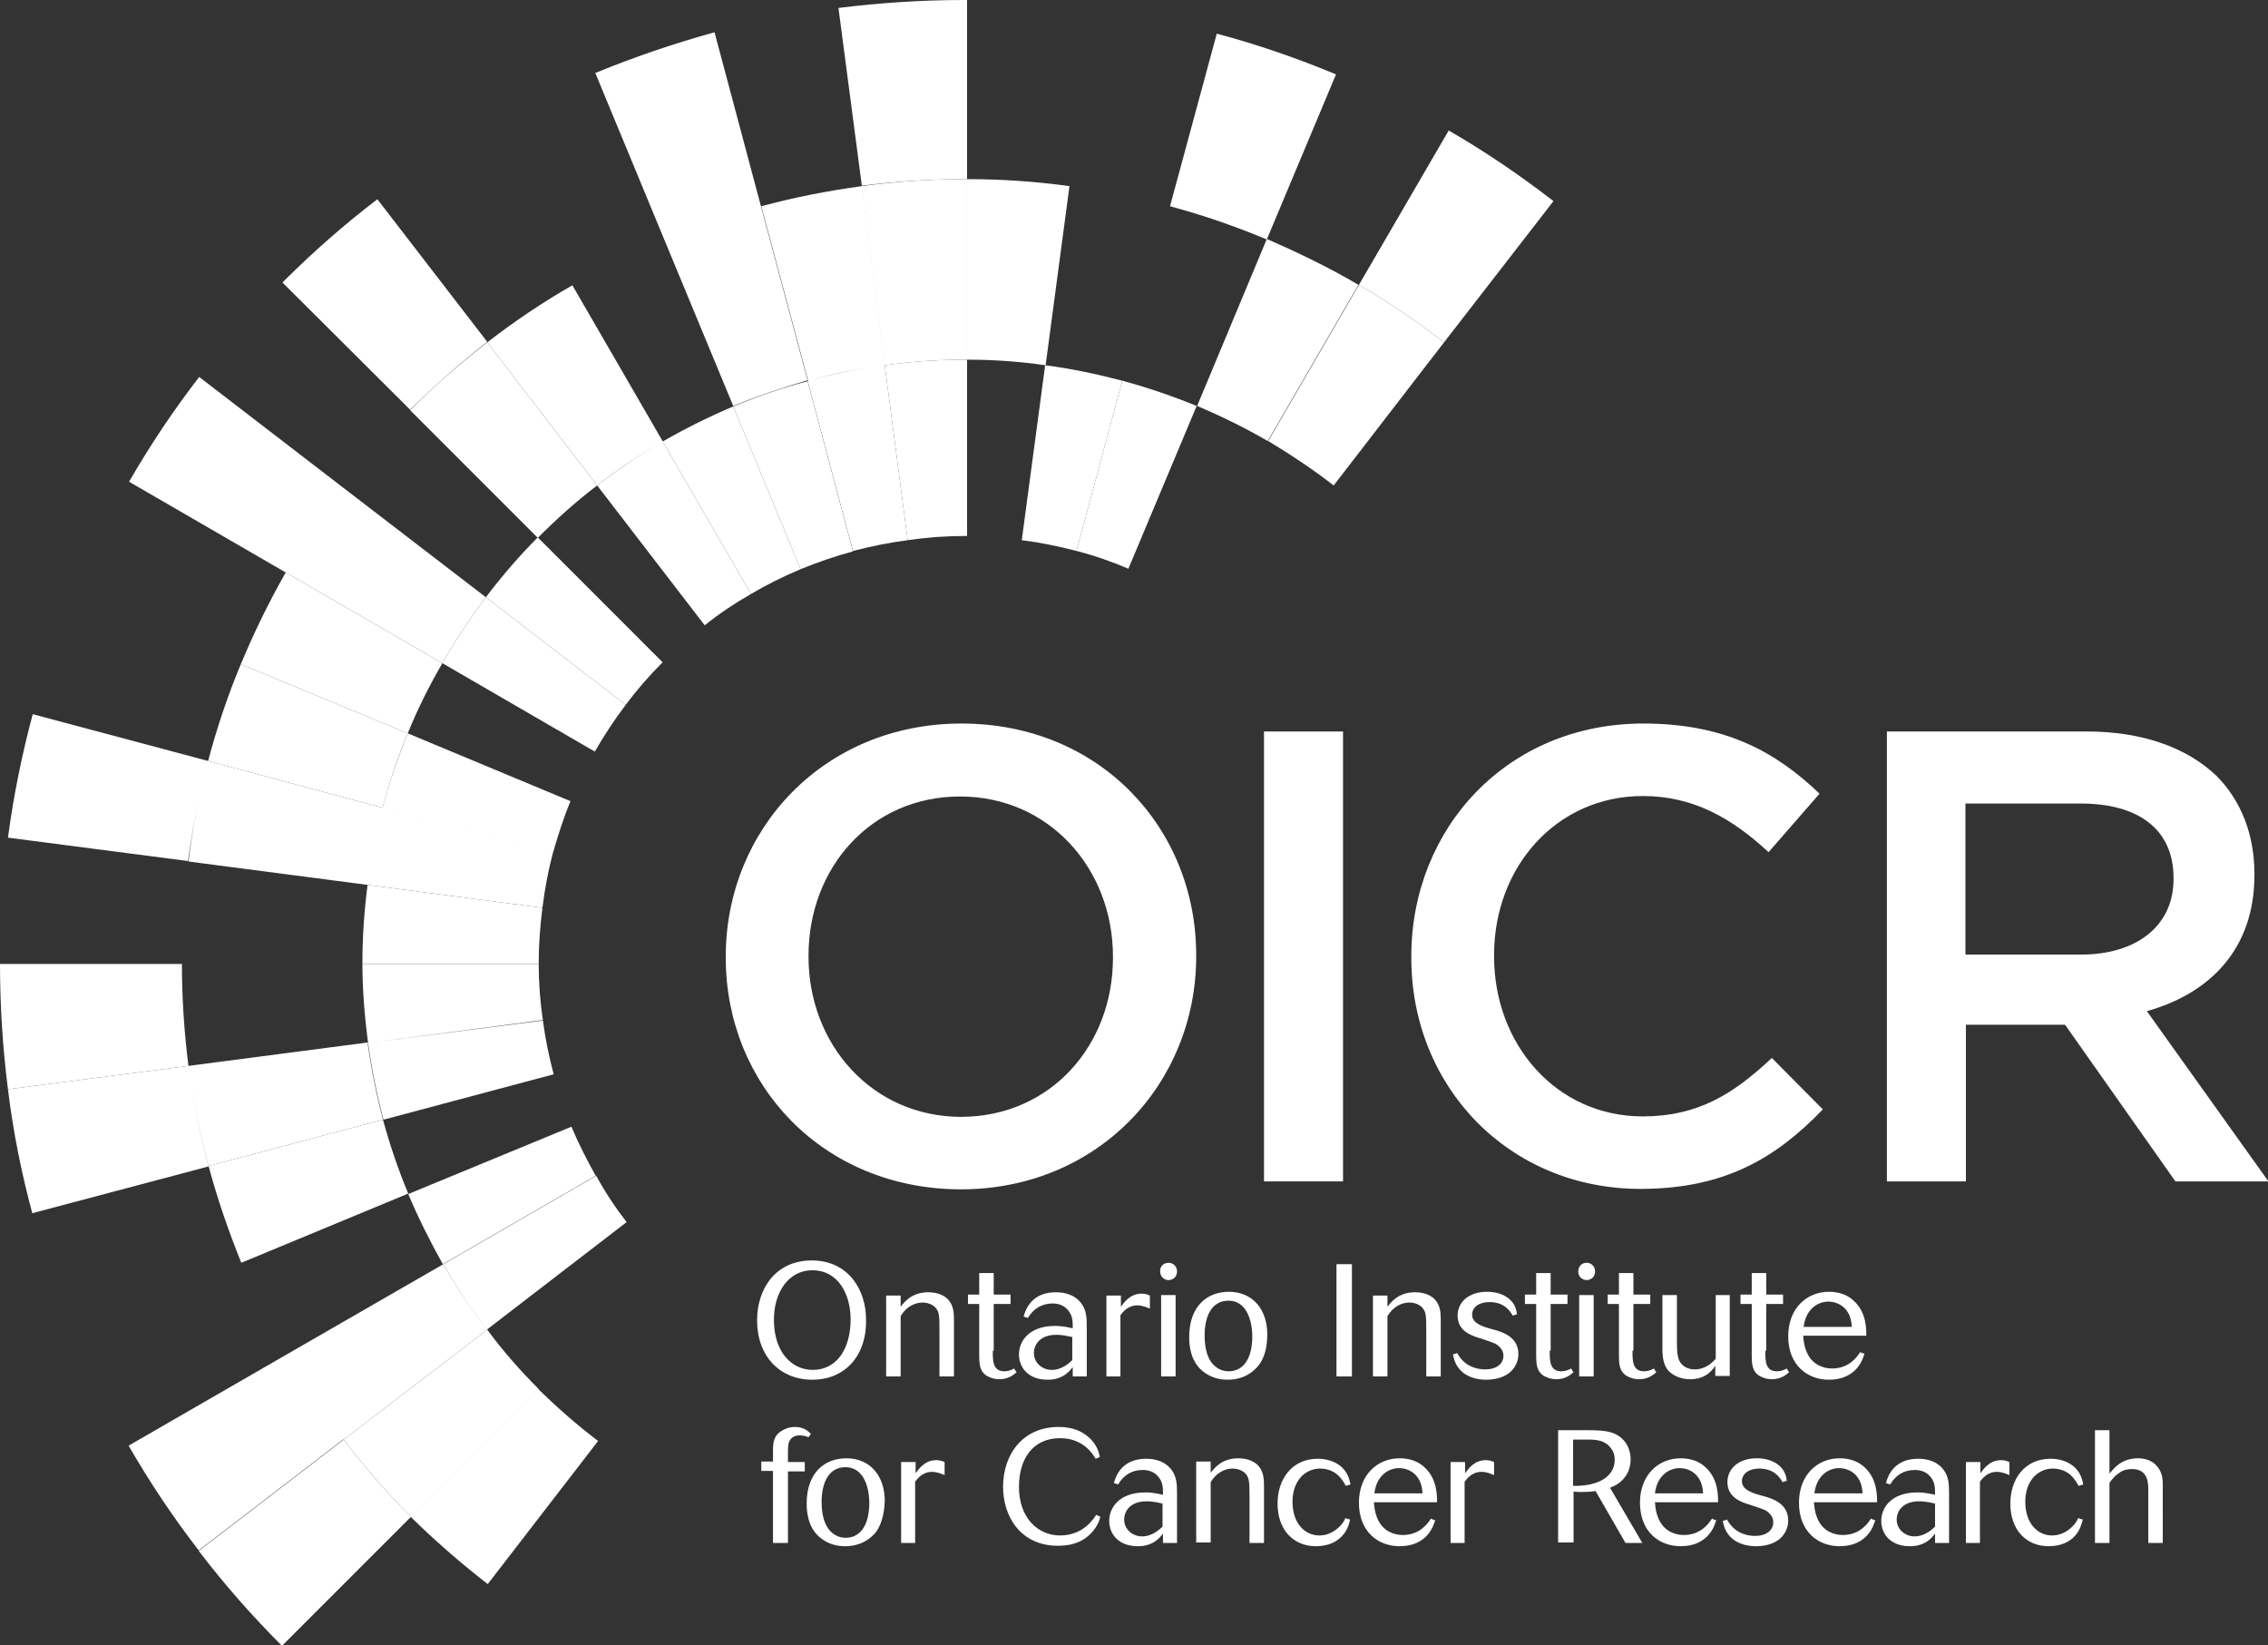 <?xml version="1.0" encoding="utf-8"?>
<!-- Generator: Adobe Illustrator 18.1.0, SVG Export Plug-In . SVG Version: 6.00 Build 0)  -->
<!DOCTYPE svg PUBLIC "-//W3C//DTD SVG 1.1//EN" "http://www.w3.org/Graphics/SVG/1.1/DTD/svg11.dtd">
<svg version="1.1" id="Artwork" xmlns="http://www.w3.org/2000/svg" xmlns:xlink="http://www.w3.org/1999/xlink" x="0px" y="0px"
	 viewBox="0 0 485 351.8" width="485" height="351.8" enable-background="new 0 0 485 351.8" xml:space="preserve">
<rect x="0" y="0" width="485" height="351.8" fill="#333333" stroke="none"/>
<g>
	<g>
		<path fill="#FFFFFF" d="M155.2,204.8v-0.3c0-27.1,20.9-49.8,50.4-49.8c29.6,0,50.2,22.4,50.2,49.5v0.3c0,27.1-20.9,49.8-50.4,49.8
			C175.8,254.2,155.2,231.8,155.2,204.8z M238,204.8v-0.3c0-18.7-13.6-34.2-32.7-34.2c-19.1,0-32.4,15.3-32.4,34v0.3
			c0,18.7,13.6,34.2,32.7,34.2C224.7,238.7,238,223.5,238,204.8z"/>
		<path fill="#FFFFFF" d="M270.3,156.4h16.9v96.2h-16.9V156.4z"/>
		<path fill="#FFFFFF" d="M301.8,204.8v-0.3c0-27.4,20.5-49.8,49.6-49.8c17.7,0,28.5,6.2,37.7,15l-10.9,12.5
			c-7.7-7.1-15.9-12-26.9-12c-18.4,0-31.8,15.1-31.8,34v0.3c0,18.8,13.3,34.2,31.8,34.2c11.8,0,19.4-4.8,27.6-12.5l10.9,11
			c-10,10.4-21,17-39,17C322.7,254.2,301.8,232.4,301.8,204.8z"/>
		<path fill="#FFFFFF" d="M403.4,156.4h42.9c12.1,0,21.6,3.6,27.8,9.6c5.1,5.2,8,12.4,8,20.8v0.3c0,15.8-9.5,25.3-23,29.1l26,36.4
			h-19.9l-23.6-33.5h-0.3h-20.9v33.5h-16.9V156.4z M445,204.1c12.1,0,19.8-6.3,19.8-16.1v-0.3c0-10.3-7.4-15.9-19.9-15.9h-24.6v32.3
			H445z"/>
	</g>
	<path fill="#FFFFFF" d="M116,194.1l-37.4-4.9c0.7-5.6,1.8-11.1,3.2-16.5l36.4,9.8C117.2,186.3,116.5,190.1,116,194.1z M61.3,289.6
		l-33.8,19.5c4.5,7.8,9.5,15.3,15,22.4l31-23.8C69,302,65,296,61.3,289.6z M87.7,87.6L60.4,60.4c6.4-6.4,13.1-12.3,20.3-17.8
		l23.5,30.5C98.4,77.6,92.9,82.5,87.7,87.6z M270.9,51.2l14.8-35.3c-8.2-3.4-16.8-6.4-25.5-8.7l-10,36.9
		C257.3,46,264.2,48.4,270.9,51.2z M38.9,206.1l-38.9,0c0,0,0,0.1,0,0.1c0,9.1,0.6,18,1.7,26.7l38.6-5
		C39.4,220.8,38.9,213.5,38.9,206.1z M206.4,38.3c0.1,0,0.2,0,0.4,0l0-38.3c-0.2,0-0.4,0-0.6,0c-9.1,0-18.1,0.6-26.9,1.7l5,38
		C191.5,38.8,198.9,38.3,206.4,38.3z M189.3,78.1l-5-38.3c-7.3,1-14.5,2.4-21.5,4.3l10,37.3C178.1,79.9,183.6,78.8,189.3,78.1z
		 M127.7,103.8l-23.5-30.6c-5.8,4.5-11.3,9.3-16.5,14.5L115,115C119,111,123.2,107.2,127.7,103.8z M285.2,103.8l23.6-30.6
		c-5.8-4.5-11.9-8.6-18.2-12.3l-19.4,33.4C276,97.2,280.7,100.3,285.2,103.8z M81.8,172.7l-37.3-10c-1.9,7-3.3,14.1-4.2,21.5l38.3,5
		C79.3,183.6,80.4,178.1,81.8,172.7z M122,171.3l-34.8-14.5c-2.1,5.1-3.9,10.4-5.4,15.9l36.4,9.8C119.3,178.7,120.5,174.9,122,171.3
		z M171.2,121.7l-14.4-34.8c-5.2,2.2-10.2,4.7-15.1,7.5l18.9,32.6C164,125,167.6,123.2,171.2,121.7z M122.2,240.9l-34.9,14.4
		c2.2,5.2,4.7,10.2,7.4,15l32.7-18.9C125.5,248,123.7,244.5,122.2,240.9z M44.5,162.7L7,152.7c-2.3,8.6-4.1,17.4-5.3,26.4l38.5,5
		C41.2,176.9,42.6,169.7,44.5,162.7z M94.8,270.3l-33.5,19.3C65,296,69,302,73.5,307.8l30.7-23.5C100.7,279.8,97.6,275.2,94.8,270.3
		z M194.1,115.5l-4.9-37.4c-5.6,0.7-11.2,1.9-16.5,3.3l9.7,36.4C186.3,116.8,190.2,116,194.1,115.5z"/>
	<path fill="#FFFFFF" d="M73.3,104.2L42.6,80.6c-5.5,7.1-10.5,14.6-15,22.4l33.5,19.4C64.8,116,68.8,110,73.3,104.2z M44.6,249.4
		l-37.7,10c-2.3-8.6-4.1-17.4-5.2-26.5l38.6-5C41.3,235.2,42.7,242.4,44.6,249.4z M87.9,324.3l-27.6,27.6
		c-6.4-6.4-12.3-13.1-17.8-20.3l31-23.8C77.9,313.6,82.7,319.1,87.9,324.3z M290.6,60.9l19.2-33c7.8,4.5,15.3,9.6,22.4,15.1
		l-23.4,30.2C303,68.7,296.9,64.6,290.6,60.9z M142,51.1l-14.7-35.5c8.3-3.4,16.8-6.3,25.5-8.7l9.9,37.1
		C155.6,46,148.7,48.3,142,51.1z M206.8,76.9l0-38.6c7.4,0,14.7,0.5,21.9,1.5l-5.1,38.3C218.1,77.3,212.5,76.9,206.8,76.9z
		 M94.6,141.8l-33.5-19.4c3.7-6.4,7.7-12.4,12.2-18.2l30.6,23.5C100.5,132.2,97.4,136.9,94.6,141.8z M81.9,239.4l-37.3,9.9
		c-1.9-7-3.3-14.1-4.3-21.4l38.3-5C79.4,228.6,80.5,234.1,81.9,239.4z M81.8,172.7l-37.3-10c1.9-7.1,4.2-14,7-20.7l35.7,14.8
		C85,162,83.3,167.3,81.8,172.7z M156.8,86.8L142,51.1c6.7-2.8,13.6-5.2,20.7-7.1l10,37.3C167.3,82.9,161.9,84.7,156.8,86.8z
		 M127.7,103.8l-23.5-30.6c5.8-4.5,11.9-8.6,18.2-12.2l19.4,33.5C136.8,97.2,132.2,100.3,127.7,103.8z M127.9,308.1l-23.6,30.6
		c-5.8-4.5-11.3-9.3-16.5-14.4l27.3-27.3C119.2,301,123.4,304.7,127.9,308.1z M230.2,117.8l9.8-36.4c5.5,1.5,10.8,3.3,15.9,5.4
		l-14.6,34.8C237.8,120.1,234.1,118.8,230.2,117.8z M118.4,229.7l-36.4,9.7c-1.4-5.3-2.5-10.8-3.3-16.4l37.4-4.8
		C116.6,222.1,117.4,225.9,118.4,229.7z M134,261.3l-29.9,23c-3.4-4.4-6.5-9.1-9.3-14l32.7-18.9C129.4,254.9,131.6,258.2,134,261.3z
		 M194.1,115.5l-4.9-37.4c5.6-0.8,11.4-1.2,17.2-1.2c0.1,0,0.3,0,0.4,0l0,37.7c-0.1,0-0.3,0-0.4,0
		C202.3,114.6,198.2,114.9,194.1,115.5z M171.2,121.7l-14.4-34.8c5.1-2.1,10.5-4,15.9-5.4l9.7,36.4
		C178.6,118.9,174.9,120.2,171.2,121.7z M133.8,150.7l-29.9-23c3.4-4.5,7.1-8.8,11.1-12.8l26.7,26.7
		C138.8,144.5,136.2,147.5,133.8,150.7z M116.1,218.1L78.7,223c-0.7-5.5-1.2-11.2-1.2-16.9l37.7,0
		C115.2,210.1,115.5,214.2,116.1,218.1z"/>
	<path fill="#FFFFFF" d="M160.6,127l-18.9-32.6c-4.9,2.8-9.6,6-14,9.4l23,29.9C153.8,131.2,157.1,129,160.6,127z M115.2,297
		l-27.3,27.3c-5.2-5.2-10-10.7-14.4-16.5l30.7-23.5C107.5,288.8,111.2,293,115.2,297z M206.4,76.9c0.1,0,0.3,0,0.4,0l0-38.6
		c-0.1,0-0.2,0-0.4,0c-7.5,0-14.9,0.5-22.2,1.5l5,38.3C194.9,77.3,200.6,76.9,206.4,76.9z M94.6,141.8l-33.5-19.4
		c-3.6,6.3-6.8,12.9-9.6,19.6l35.7,14.8C89.3,151.6,91.8,146.6,94.6,141.8z M271.1,94.3l19.4-33.4c-6.3-3.7-12.9-6.9-19.6-9.8
		L256,86.8C261.2,89,266.3,91.5,271.1,94.3z M81.9,239.4l-37.3,9.9c1.9,7.1,4.3,14,7,20.7l35.7-14.8
		C85.2,250.2,83.4,244.9,81.9,239.4z M133.8,150.7l-29.9-23c-3.4,4.5-6.5,9.2-9.3,14.1l32.6,18.9
		C129.2,157.2,131.4,153.9,133.8,150.7z M115.2,205.9c0-4,0.3-7.9,0.8-11.8l-37.4-4.9c-0.7,5.5-1.1,11-1.1,16.7c0,0.1,0,0.1,0,0.2
		l37.7,0C115.2,206,115.2,205.9,115.2,205.9z M230.2,117.8l9.8-36.4c-5.4-1.4-10.9-2.6-16.5-3.3l-5,37.4
		C222.5,116,226.4,116.8,230.2,117.8z"/>
</g>
<g>
	<g>
		<path fill="#FFFFFF" d="M173.7,295c-6.9,0-11.8-5-11.8-12.7c0-6.8,4-12.8,11.7-12.8c7.9,0,11.6,6.4,11.6,12.6
			C185.4,289.5,181,295,173.7,295z M173.7,271.6c-5,0-8.2,4.6-8.2,10.6c0,6.9,3.8,10.7,8.3,10.7c5.2,0,8.1-4.6,8.1-10.8
			C181.9,276.8,179.3,271.6,173.7,271.6z"/>
		<path fill="#FFFFFF" d="M204,294.3h-3.1v-9.8c0-1.9,0-2.8-0.2-3.7c-0.5-1.9-2.4-2.3-3.4-2.3c-1.7,0-3.5,0.9-4.7,2.9v12.9h-3.1
			v-17.3h3.1v2.4c0.7-0.9,2.3-3.1,5.9-3.1c2.5,0,3.6,1,4,1.3c1.4,1.3,1.5,3,1.5,4.6V294.3z"/>
		<path fill="#FFFFFF" d="M212.3,288.8c0,2.2,0,4.4,2.5,4.4c0.9,0,1.5-0.3,2.1-0.6c0.1,0.2,0.3,0.6,0.5,0.8
			c-0.6,0.5-1.7,1.5-3.7,1.5c-1.3,0-2.3-0.5-2.8-0.8c-1.4-1-1.5-2.4-1.5-4.5v-10.8h-2.4v-2h2.4v-4.6h3.1v4.6h3.6v2h-3.6V288.8z"/>
		<path fill="#FFFFFF" d="M232.4,294.3h-3v-2c-1.8,2.5-4.1,2.7-5.4,2.7c-4.1,0-6.1-2.6-6.1-5.4c0-2.9,2.2-6.1,7.7-6.1
			c0.5,0,1.7,0,3.8,0.5c0-1.4,0-2.5-0.8-3.6c-0.3-0.4-1.2-1.7-3.5-1.7c-2.3,0-4.1,1.1-5.3,3.1c-0.2-0.1-0.6-0.2-0.9-0.3
			c0.9-3.4,3.3-5.2,6.9-5.2c0.7,0,3.5,0,5.3,2.2c1.3,1.6,1.3,3.4,1.3,5.4V294.3z M229.4,285.9c-0.6-0.1-1.9-0.5-3.5-0.5
			c-3.6,0-4.8,2.2-4.8,3.9c0,2.2,1.9,3.6,3.8,3.6c2.3,0,3.9-1.6,4.4-2.1V285.9z"/>
		<path fill="#FFFFFF" d="M239.7,294.3h-3.1v-17.3h3.1v2.4c0.6-0.8,1.9-2.8,4.4-2.8c0.9,0,1.3,0.2,1.8,0.4v2.8
			c-0.5-0.2-1.5-0.7-2.7-0.7c-2.1,0-3.2,1.6-3.6,2.1V294.3z"/>
		<path fill="#FFFFFF" d="M249.9,270c1.1,0,1.8,0.9,1.8,1.8c0,1.6-1.3,1.9-1.8,1.9c-0.9,0-1.8-0.7-1.8-1.8
			C248,270.8,248.8,270,249.9,270z M251.4,294.3h-3.1v-17.4h3.1V294.3z"/>
		<path fill="#FFFFFF" d="M269.1,292c-0.9,1.1-2.9,3-6.6,3c-1.4,0-3.5-0.3-5.4-1.9c-2.6-2.2-2.8-5.6-2.8-7.2c0-6.7,3.9-9.7,8.5-9.7
			c5.1,0,8.2,3.8,8.2,9.1C271,288.3,270.3,290.5,269.1,292z M262.7,278.1c-3.8,0-5.1,3.7-5.1,7.4c0,2.2,0.4,3.7,0.7,4.4
			c0.9,2.3,2.7,3.3,4.4,3.3c2.7,0,5.1-2,5.1-7.6C267.7,281.6,266.2,278.1,262.7,278.1z"/>
		<path fill="#FFFFFF" d="M289.1,294.3h-3.3v-24h3.3V294.3z"/>
		<path fill="#FFFFFF" d="M308.1,294.3h-3.1v-9.8c0-1.9,0-2.8-0.2-3.7c-0.5-1.9-2.4-2.3-3.4-2.3c-1.7,0-3.5,0.9-4.7,2.9v12.9h-3.1
			v-17.3h3.1v2.4c0.7-0.9,2.3-3.1,5.9-3.1c2.5,0,3.6,1,4,1.3c1.4,1.3,1.5,3,1.5,4.6V294.3z"/>
		<path fill="#FFFFFF" d="M323.5,281.3c-0.6-1-1.8-2.9-5-2.9c-2.2,0-3.7,1.1-3.7,2.7c0,1.4,1.2,2.1,2.9,2.7c0.1,0,1.6,0.5,1.8,0.5
			c1.7,0.5,5.2,1.5,5.2,5.2c0,1.6-0.7,3-1.9,4c-1.4,1.1-3.2,1.5-5,1.5c-1.7,0-3.4-0.4-4.8-1.4c-1.8-1.4-2.1-3.1-2.3-4
			c0.3-0.1,0.7-0.2,0.9-0.3c0.3,0.5,0.7,1.2,1.5,1.9c1.1,1,2.8,1.6,4.5,1.6c2.4,0,3.9-1.2,3.9-2.9c0-1.6-1.3-2.3-1.7-2.6
			c-0.7-0.3-1.6-0.6-3.4-1.2c-1.7-0.5-4.7-1.5-4.7-4.8c0-2.9,2.4-5.1,6.3-5.1c1.4,0,3,0.3,4.3,1.2c1.8,1.2,2,2.9,2.1,3.6
			C324.1,281.1,323.7,281.2,323.5,281.3z"/>
		<path fill="#FFFFFF" d="M331.4,288.8c0,2.2,0,4.4,2.5,4.4c0.9,0,1.5-0.3,2.1-0.6c0.1,0.2,0.3,0.6,0.5,0.8
			c-0.6,0.5-1.7,1.5-3.7,1.5c-1.3,0-2.3-0.5-2.8-0.8c-1.4-1-1.5-2.4-1.5-4.5v-10.8h-2.4v-2h2.4v-4.6h3.1v4.6h3.6v2h-3.6V288.8z"/>
		<path fill="#FFFFFF" d="M339.3,270c1.1,0,1.8,0.9,1.8,1.8c0,1.6-1.3,1.9-1.8,1.9c-0.9,0-1.8-0.7-1.8-1.8
			C337.5,270.8,338.2,270,339.3,270z M340.8,294.3h-3.1v-17.4h3.1V294.3z"/>
		<path fill="#FFFFFF" d="M349.1,288.8c0,2.2,0,4.4,2.5,4.4c0.9,0,1.5-0.3,2.1-0.6c0.1,0.2,0.3,0.6,0.5,0.8
			c-0.6,0.5-1.7,1.5-3.7,1.5c-1.3,0-2.3-0.5-2.8-0.8c-1.4-1-1.5-2.4-1.5-4.5v-10.8h-2.4v-2h2.4v-4.6h3.1v4.6h3.6v2h-3.6V288.8z"/>
		<path fill="#FFFFFF" d="M369.9,276.9v17.3h-3.1v-2.2c-0.5,0.8-1.9,2.9-5.4,2.9c-2.1,0-3.8-0.9-4.7-1.9c-1-1.3-1.2-2.8-1.2-4.7
			v-11.4h3.1V287c0,1.9,0.1,3,0.5,3.9c0.4,0.9,1.5,1.9,3.3,1.9c0.4,0,2.6,0,4.5-2.3v-13.6H369.9z"/>
		<path fill="#FFFFFF" d="M377.5,288.8c0,2.2,0,4.4,2.5,4.4c0.9,0,1.5-0.3,2.1-0.6c0.1,0.2,0.3,0.6,0.5,0.8
			c-0.6,0.5-1.7,1.5-3.7,1.5c-1.3,0-2.3-0.5-2.8-0.8c-1.4-1-1.5-2.4-1.5-4.5v-10.8h-2.4v-2h2.4v-4.6h3.1v4.6h3.6v2h-3.6V288.8z"/>
		<path fill="#FFFFFF" d="M385.6,285.6c0.1,1,0.2,3,1.5,4.8c1.7,2.2,4.2,2.2,4.7,2.2c3.7,0,5.4-2.6,6-3.5c0.2,0.1,0.6,0.3,0.9,0.3
			c-0.3,1.2-1.7,5.6-7.6,5.6c-4.6,0-8.7-3.1-8.7-9.3c0-6,4-9.5,8.7-9.5c2.2,0,4.1,0.7,5.4,2c2.7,2.5,2.6,6.2,2.6,7.4H385.6z
			 M396,283.7c-0.2-4.4-3.3-5.4-5-5.4c-2.1,0-4.8,1.4-5.3,5.4H396z"/>
		<path fill="#FFFFFF" d="M168.4,329.9h-3.1v-15.4h-2.5v-2h2.5v-2.1c0-1.6,0-3.2,1.6-4.3c0.6-0.4,1.6-1,3.1-1c2.1,0,3,1.1,3.4,1.5
			c-0.1,0.2-0.4,0.5-0.5,0.7c-0.5-0.2-1.1-0.4-1.9-0.4c-1.1,0-1.8,0.5-2.1,1.1c-0.4,0.6-0.4,1.4-0.4,2.9v1.7h3.6v2h-3.6V329.9z"/>
		<path fill="#FFFFFF" d="M187.3,327.6c-0.9,1.1-2.9,3-6.6,3c-1.4,0-3.5-0.3-5.4-1.9c-2.6-2.2-2.8-5.6-2.8-7.2
			c0-6.7,3.9-9.7,8.5-9.7c5.1,0,8.2,3.8,8.2,9.1C189.1,323.9,188.4,326.1,187.3,327.6z M180.8,313.7c-3.8,0-5.1,3.7-5.1,7.4
			c0,2.2,0.4,3.7,0.7,4.4c0.9,2.3,2.7,3.3,4.4,3.3c2.7,0,5.1-2,5.1-7.6C185.8,317.2,184.3,313.7,180.8,313.7z"/>
		<path fill="#FFFFFF" d="M195.8,329.9h-3.1v-17.3h3.1v2.4c0.6-0.8,1.9-2.8,4.4-2.8c0.9,0,1.3,0.2,1.8,0.4v2.8
			c-0.5-0.2-1.5-0.7-2.7-0.7c-2.1,0-3.2,1.6-3.6,2.1V329.9z"/>
		<path fill="#FFFFFF" d="M232.6,328.5c-2.3,1.9-5,2-6.4,2c-7.9,0-11.7-6.2-11.7-12.6c0-6.8,4.1-12.8,11.9-12.8
			c2.9,0,4.9,0.9,6.3,2.1c1.9,1.6,2.3,3.4,2.5,4.3c-0.2,0.1-0.6,0.3-0.9,0.4c-0.7-1.2-2.8-4.4-7.6-4.4c-5.9,0-8.8,4.5-8.8,10.4
			c0,6.6,4,10.4,8.8,10.4c4.8,0,7.1-3.4,7.7-4.4c0.3,0.1,0.7,0.3,0.9,0.4C235.1,325.2,234.5,326.9,232.6,328.5z"/>
		<path fill="#FFFFFF" d="M251.7,329.9h-3v-2c-1.8,2.5-4.1,2.7-5.4,2.7c-4.1,0-6.1-2.6-6.1-5.4c0-2.9,2.2-6.1,7.7-6.1
			c0.5,0,1.7,0,3.8,0.5c0-1.4,0-2.5-0.8-3.6c-0.3-0.4-1.2-1.7-3.5-1.7c-2.4,0-4.1,1.1-5.3,3.1c-0.2-0.1-0.6-0.2-0.9-0.3
			c0.9-3.4,3.3-5.2,6.9-5.2c0.7,0,3.5,0,5.3,2.2c1.3,1.6,1.3,3.4,1.3,5.4V329.9z M248.7,321.5c-0.6-0.1-1.9-0.5-3.5-0.5
			c-3.6,0-4.8,2.2-4.8,3.9c0,2.2,1.9,3.6,3.8,3.6c2.3,0,3.9-1.6,4.4-2.1V321.5z"/>
		<path fill="#FFFFFF" d="M270.3,329.9h-3.1V320c0-1.9,0-2.8-0.2-3.7c-0.5-1.9-2.4-2.3-3.4-2.3c-1.7,0-3.5,0.9-4.7,2.9v12.9h-3.1
			v-17.3h3.1v2.4c0.7-0.9,2.3-3.1,5.9-3.1c2.5,0,3.6,1,4,1.3c1.4,1.3,1.5,3,1.5,4.6V329.9z"/>
		<path fill="#FFFFFF" d="M286.5,328.9c-0.6,0.5-2.1,1.7-5.1,1.7c-4.9,0-8.2-3.6-8.2-9.1c0-5.4,3.2-9.6,8.6-9.6
			c1.6,0,3.2,0.4,4.5,1.3c2,1.4,2.3,3.3,2.5,4.2c-0.3,0.1-0.7,0.2-1,0.3c-0.5-0.9-1.1-1.9-2.2-2.7c-1-0.7-2.2-1-3.3-1
			c-3.1,0-5.9,2.5-5.9,7.1c0,4.8,2.8,7.2,5.7,7.2c1.3,0,2.4-0.4,3.4-1.1c1.4-1,1.9-1.9,2.2-2.6c0.3,0.1,0.7,0.2,1,0.3
			C288.5,326,288,327.6,286.5,328.9z"/>
		<path fill="#FFFFFF" d="M293.8,321.2c0.1,1,0.2,3,1.5,4.8c1.7,2.2,4.2,2.2,4.7,2.2c3.7,0,5.4-2.6,6-3.5c0.2,0.1,0.6,0.3,0.9,0.3
			c-0.3,1.2-1.7,5.6-7.6,5.6c-4.6,0-8.7-3.1-8.7-9.3c0-6,4-9.5,8.7-9.5c2.2,0,4.1,0.7,5.4,2c2.7,2.5,2.6,6.2,2.6,7.4H293.8z
			 M304.2,319.3c-0.2-4.4-3.3-5.4-5-5.4c-2.1,0-4.8,1.4-5.3,5.4H304.2z"/>
		<path fill="#FFFFFF" d="M313.3,329.9h-3.1v-17.3h3.1v2.4c0.6-0.8,1.9-2.8,4.4-2.8c0.9,0,1.3,0.2,1.8,0.4v2.8
			c-0.5-0.2-1.5-0.7-2.7-0.7c-2.1,0-3.2,1.6-3.6,2.1V329.9z"/>
		<path fill="#FFFFFF" d="M351.2,329.9h-3.6l-6.4-11.1c-0.6,0.1-1.3,0.2-3.1,0.2c-0.7,0-1.1,0-1.6-0.1v10.9h-3.3v-24h6.5
			c3.5,0,5.2,0.3,6.7,1.4c1.5,1.1,2.3,2.9,2.3,4.8c0,1.4-0.4,2.8-1.2,3.8c-1.1,1.5-2.5,2-3.2,2.3L351.2,329.9z M336.4,317.7
			c5.6,0.1,8.9-2.1,8.9-5.6c0-0.8-0.2-1.8-1-2.7c-1.1-1.3-2.6-1.6-4.6-1.6h-3.3V317.7z"/>
		<path fill="#FFFFFF" d="M353.9,321.2c0.1,1,0.2,3,1.5,4.8c1.7,2.2,4.2,2.2,4.7,2.2c3.7,0,5.4-2.6,6-3.5c0.2,0.1,0.6,0.3,0.9,0.3
			c-0.3,1.2-1.7,5.6-7.6,5.6c-4.6,0-8.7-3.1-8.7-9.3c0-6,4-9.5,8.7-9.5c2.2,0,4.1,0.7,5.4,2c2.7,2.5,2.6,6.2,2.6,7.4H353.9z
			 M364.2,319.3c-0.2-4.4-3.3-5.4-5-5.4c-2.1,0-4.8,1.4-5.3,5.4H364.2z"/>
		<path fill="#FFFFFF" d="M381.2,316.9c-0.6-1-1.8-2.9-5-2.9c-2.2,0-3.7,1.1-3.7,2.7c0,1.4,1.2,2.1,2.9,2.7c0.1,0,1.6,0.5,1.8,0.5
			c1.7,0.5,5.2,1.5,5.2,5.2c0,1.6-0.7,3-1.9,4c-1.4,1.1-3.2,1.5-5,1.5c-1.7,0-3.4-0.4-4.8-1.4c-1.8-1.4-2.1-3.1-2.3-4
			c0.3-0.1,0.7-0.2,0.9-0.3c0.3,0.5,0.7,1.2,1.5,1.9c1.1,1,2.8,1.6,4.5,1.6c2.4,0,3.9-1.2,3.9-2.9c0-1.6-1.3-2.3-1.7-2.6
			c-0.7-0.3-1.6-0.6-3.4-1.2c-1.7-0.5-4.7-1.5-4.7-4.8c0-2.9,2.4-5.1,6.3-5.1c1.4,0,3,0.3,4.3,1.2c1.8,1.2,2,2.9,2.1,3.6
			C381.9,316.7,381.5,316.8,381.2,316.9z"/>
		<path fill="#FFFFFF" d="M387.9,321.2c0.1,1,0.2,3,1.5,4.8c1.7,2.2,4.2,2.2,4.7,2.2c3.7,0,5.4-2.6,6-3.5c0.2,0.1,0.6,0.3,0.9,0.3
			c-0.3,1.2-1.7,5.6-7.6,5.6c-4.6,0-8.7-3.1-8.7-9.3c0-6,4-9.5,8.7-9.5c2.2,0,4.1,0.7,5.4,2c2.7,2.5,2.6,6.2,2.6,7.4H387.9z
			 M398.3,319.3c-0.2-4.4-3.3-5.4-5-5.4c-2.1,0-4.8,1.4-5.3,5.4H398.3z"/>
		<path fill="#FFFFFF" d="M416.8,329.9h-3v-2c-1.8,2.5-4.1,2.7-5.4,2.7c-4.1,0-6.1-2.6-6.1-5.4c0-2.9,2.2-6.1,7.7-6.1
			c0.5,0,1.7,0,3.8,0.5c0-1.4,0-2.5-0.8-3.6c-0.3-0.4-1.2-1.7-3.5-1.7c-2.4,0-4.1,1.1-5.3,3.1c-0.2-0.1-0.6-0.2-0.9-0.3
			c0.9-3.4,3.3-5.2,6.9-5.2c0.7,0,3.5,0,5.3,2.2c1.3,1.6,1.3,3.4,1.3,5.4V329.9z M413.9,321.5c-0.6-0.1-1.9-0.5-3.5-0.5
			c-3.6,0-4.8,2.2-4.8,3.9c0,2.2,1.9,3.6,3.8,3.6c2.3,0,3.9-1.6,4.4-2.1V321.5z"/>
		<path fill="#FFFFFF" d="M423.5,329.9h-3.1v-17.3h3.1v2.4c0.6-0.8,1.9-2.8,4.4-2.8c0.9,0,1.3,0.2,1.8,0.4v2.8
			c-0.5-0.2-1.5-0.7-2.7-0.7c-2.1,0-3.2,1.6-3.6,2.1V329.9z"/>
		<path fill="#FFFFFF" d="M443.2,328.9c-0.6,0.5-2.1,1.7-5.1,1.7c-4.9,0-8.2-3.6-8.2-9.1c0-5.4,3.2-9.6,8.6-9.6
			c1.6,0,3.2,0.4,4.5,1.3c2,1.4,2.3,3.3,2.5,4.2c-0.3,0.1-0.7,0.2-1,0.3c-0.5-0.9-1.1-1.9-2.2-2.7c-1-0.7-2.2-1-3.3-1
			c-3.1,0-5.9,2.5-5.9,7.1c0,4.8,2.8,7.2,5.7,7.2c1.3,0,2.4-0.4,3.4-1.1c1.4-1,1.9-1.9,2.2-2.6c0.3,0.1,0.7,0.2,1,0.3
			C445.1,326,444.7,327.6,443.2,328.9z"/>
		<path fill="#FFFFFF" d="M462.5,329.9h-3.1v-11.1c0-1.7,0-4.7-3.5-4.7c-1.5,0-2.5,0.6-2.8,0.9c-1,0.6-2,2-2,2.1v12.8h-3.1v-24.1
			h3.1v9.3c1-1.3,2.7-3.3,6.1-3.3c1.4,0,2.8,0.4,3.8,1.4c1.4,1.4,1.5,3,1.5,4.4V329.9z"/>
	</g>
</g>
</svg>
